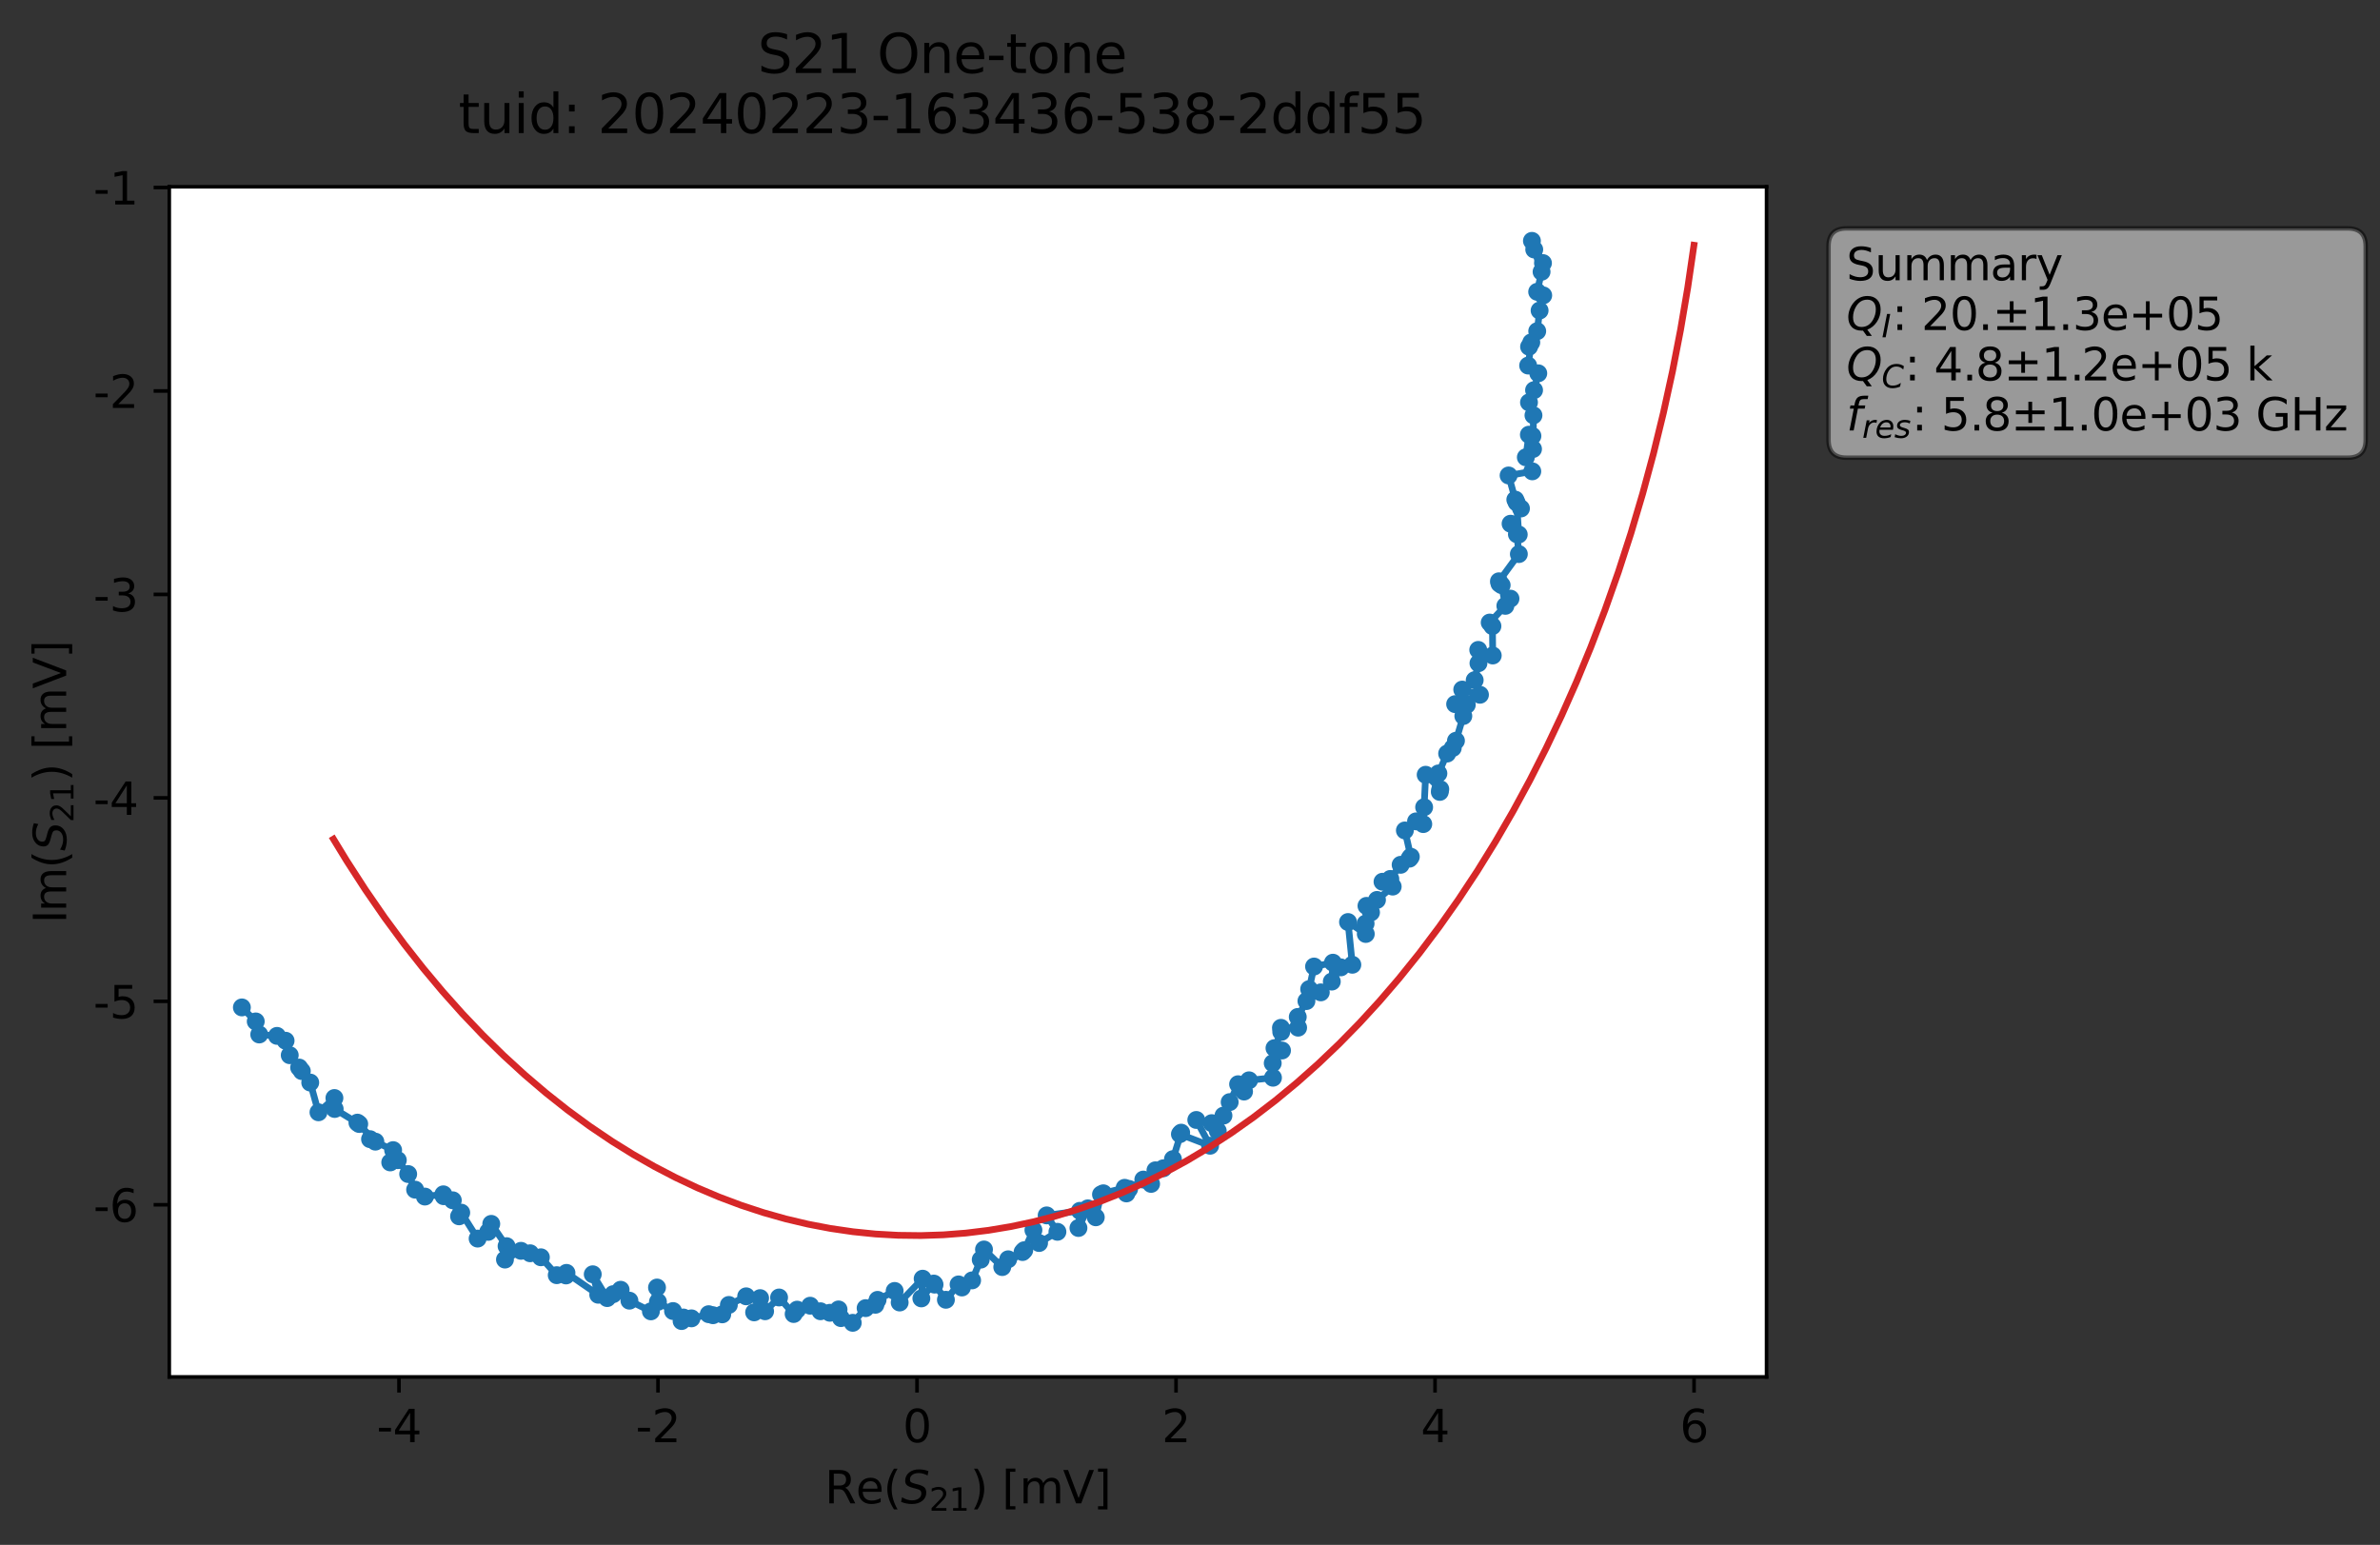 <?xml version="1.0" encoding="utf-8" standalone="no"?>
<!DOCTYPE svg PUBLIC "-//W3C//DTD SVG 1.1//EN"
  "http://www.w3.org/Graphics/SVG/1.1/DTD/svg11.dtd">
<svg xmlns:xlink="http://www.w3.org/1999/xlink" width="532.124pt" height="345.428pt" viewBox="0 0 532.124 345.428" xmlns="http://www.w3.org/2000/svg" version="1.1">
 <rect x="0" y="0" width="532.124" height="345.428" fill="#333333" stroke="none"/>
 <defs>
  <style type="text/css">*{stroke-linejoin: round; stroke-linecap: butt}</style>
 </defs>
 <g id="figure_1">
  <g id="patch_1">
   <path d="M 0 345.428 
L 532.124 345.428 
L 532.124 -0 
L 0 -0 
L 0 345.428 
z
" style="fill: none; opacity: 0"/>
  </g>
  <g id="axes_1">
   <g id="patch_2">
    <path d="M 37.848 307.872 
L 394.968 307.872 
L 394.968 41.76 
L 37.848 41.76 
z
" style="fill: #ffffff"/>
   </g>
   <g id="matplotlib.axis_1">
    <g id="xtick_1">
     <g id="line2d_1">
      <defs>
       <path id="m6364fd8657" d="M 0 0 
L 0 3.5 
" style="stroke: #000000; stroke-width: 0.8"/>
      </defs>
      <g>
       <use xlink:href="#m6364fd8657" x="89.205" y="307.872" style="stroke: #000000; stroke-width: 0.8"/>
      </g>
     </g>
     <g id="text_1">
      <!-- -4 -->
      <g transform="translate(84.219 322.47) scale(0.1 -0.1)">
       <defs>
        <path id="DejaVuSans-2d" d="M 313 2009 
L 1997 2009 
L 1997 1497 
L 313 1497 
L 313 2009 
z
" transform="scale(0.016)"/>
        <path id="DejaVuSans-34" d="M 2419 4116 
L 825 1625 
L 2419 1625 
L 2419 4116 
z
M 2253 4666 
L 3047 4666 
L 3047 1625 
L 3713 1625 
L 3713 1100 
L 3047 1100 
L 3047 0 
L 2419 0 
L 2419 1100 
L 313 1100 
L 313 1709 
L 2253 4666 
z
" transform="scale(0.016)"/>
       </defs>
       <use xlink:href="#DejaVuSans-2d"/>
       <use xlink:href="#DejaVuSans-34" x="36.084"/>
      </g>
     </g>
    </g>
    <g id="xtick_2">
     <g id="line2d_2">
      <g>
       <use xlink:href="#m6364fd8657" x="147.116" y="307.872" style="stroke: #000000; stroke-width: 0.8"/>
      </g>
     </g>
     <g id="text_2">
      <!-- -2 -->
      <g transform="translate(142.131 322.47) scale(0.1 -0.1)">
       <defs>
        <path id="DejaVuSans-32" d="M 1228 531 
L 3431 531 
L 3431 0 
L 469 0 
L 469 531 
Q 828 903 1448 1529 
Q 2069 2156 2228 2338 
Q 2531 2678 2651 2914 
Q 2772 3150 2772 3378 
Q 2772 3750 2511 3984 
Q 2250 4219 1831 4219 
Q 1534 4219 1204 4116 
Q 875 4013 500 3803 
L 500 4441 
Q 881 4594 1212 4672 
Q 1544 4750 1819 4750 
Q 2544 4750 2975 4387 
Q 3406 4025 3406 3419 
Q 3406 3131 3298 2873 
Q 3191 2616 2906 2266 
Q 2828 2175 2409 1742 
Q 1991 1309 1228 531 
z
" transform="scale(0.016)"/>
       </defs>
       <use xlink:href="#DejaVuSans-2d"/>
       <use xlink:href="#DejaVuSans-32" x="36.084"/>
      </g>
     </g>
    </g>
    <g id="xtick_3">
     <g id="line2d_3">
      <g>
       <use xlink:href="#m6364fd8657" x="205.027" y="307.872" style="stroke: #000000; stroke-width: 0.8"/>
      </g>
     </g>
     <g id="text_3">
      <!-- 0 -->
      <g transform="translate(201.846 322.47) scale(0.1 -0.1)">
       <defs>
        <path id="DejaVuSans-30" d="M 2034 4250 
Q 1547 4250 1301 3770 
Q 1056 3291 1056 2328 
Q 1056 1369 1301 889 
Q 1547 409 2034 409 
Q 2525 409 2770 889 
Q 3016 1369 3016 2328 
Q 3016 3291 2770 3770 
Q 2525 4250 2034 4250 
z
M 2034 4750 
Q 2819 4750 3233 4129 
Q 3647 3509 3647 2328 
Q 3647 1150 3233 529 
Q 2819 -91 2034 -91 
Q 1250 -91 836 529 
Q 422 1150 422 2328 
Q 422 3509 836 4129 
Q 1250 4750 2034 4750 
z
" transform="scale(0.016)"/>
       </defs>
       <use xlink:href="#DejaVuSans-30"/>
      </g>
     </g>
    </g>
    <g id="xtick_4">
     <g id="line2d_4">
      <g>
       <use xlink:href="#m6364fd8657" x="262.938" y="307.872" style="stroke: #000000; stroke-width: 0.8"/>
      </g>
     </g>
     <g id="text_4">
      <!-- 2 -->
      <g transform="translate(259.757 322.47) scale(0.1 -0.1)">
       <use xlink:href="#DejaVuSans-32"/>
      </g>
     </g>
    </g>
    <g id="xtick_5">
     <g id="line2d_5">
      <g>
       <use xlink:href="#m6364fd8657" x="320.849" y="307.872" style="stroke: #000000; stroke-width: 0.8"/>
      </g>
     </g>
     <g id="text_5">
      <!-- 4 -->
      <g transform="translate(317.668 322.47) scale(0.1 -0.1)">
       <use xlink:href="#DejaVuSans-34"/>
      </g>
     </g>
    </g>
    <g id="xtick_6">
     <g id="line2d_6">
      <g>
       <use xlink:href="#m6364fd8657" x="378.76" y="307.872" style="stroke: #000000; stroke-width: 0.8"/>
      </g>
     </g>
     <g id="text_6">
      <!-- 6 -->
      <g transform="translate(375.579 322.47) scale(0.1 -0.1)">
       <defs>
        <path id="DejaVuSans-36" d="M 2113 2584 
Q 1688 2584 1439 2293 
Q 1191 2003 1191 1497 
Q 1191 994 1439 701 
Q 1688 409 2113 409 
Q 2538 409 2786 701 
Q 3034 994 3034 1497 
Q 3034 2003 2786 2293 
Q 2538 2584 2113 2584 
z
M 3366 4563 
L 3366 3988 
Q 3128 4100 2886 4159 
Q 2644 4219 2406 4219 
Q 1781 4219 1451 3797 
Q 1122 3375 1075 2522 
Q 1259 2794 1537 2939 
Q 1816 3084 2150 3084 
Q 2853 3084 3261 2657 
Q 3669 2231 3669 1497 
Q 3669 778 3244 343 
Q 2819 -91 2113 -91 
Q 1303 -91 875 529 
Q 447 1150 447 2328 
Q 447 3434 972 4092 
Q 1497 4750 2381 4750 
Q 2619 4750 2861 4703 
Q 3103 4656 3366 4563 
z
" transform="scale(0.016)"/>
       </defs>
       <use xlink:href="#DejaVuSans-36"/>
      </g>
     </g>
    </g>
    <g id="text_7">
     <!-- Re$(S_{21})$ [mV] -->
     <g transform="translate(184.408 336.149) scale(0.1 -0.1)">
      <defs>
       <path id="DejaVuSans-52" d="M 2841 2188 
Q 3044 2119 3236 1894 
Q 3428 1669 3622 1275 
L 4263 0 
L 3584 0 
L 2988 1197 
Q 2756 1666 2539 1819 
Q 2322 1972 1947 1972 
L 1259 1972 
L 1259 0 
L 628 0 
L 628 4666 
L 2053 4666 
Q 2853 4666 3247 4331 
Q 3641 3997 3641 3322 
Q 3641 2881 3436 2590 
Q 3231 2300 2841 2188 
z
M 1259 4147 
L 1259 2491 
L 2053 2491 
Q 2509 2491 2742 2702 
Q 2975 2913 2975 3322 
Q 2975 3731 2742 3939 
Q 2509 4147 2053 4147 
L 1259 4147 
z
" transform="scale(0.016)"/>
       <path id="DejaVuSans-65" d="M 3597 1894 
L 3597 1613 
L 953 1613 
Q 991 1019 1311 708 
Q 1631 397 2203 397 
Q 2534 397 2845 478 
Q 3156 559 3463 722 
L 3463 178 
Q 3153 47 2828 -22 
Q 2503 -91 2169 -91 
Q 1331 -91 842 396 
Q 353 884 353 1716 
Q 353 2575 817 3079 
Q 1281 3584 2069 3584 
Q 2775 3584 3186 3129 
Q 3597 2675 3597 1894 
z
M 3022 2063 
Q 3016 2534 2758 2815 
Q 2500 3097 2075 3097 
Q 1594 3097 1305 2825 
Q 1016 2553 972 2059 
L 3022 2063 
z
" transform="scale(0.016)"/>
       <path id="DejaVuSans-28" d="M 1984 4856 
Q 1566 4138 1362 3434 
Q 1159 2731 1159 2009 
Q 1159 1288 1364 580 
Q 1569 -128 1984 -844 
L 1484 -844 
Q 1016 -109 783 600 
Q 550 1309 550 2009 
Q 550 2706 781 3412 
Q 1013 4119 1484 4856 
L 1984 4856 
z
" transform="scale(0.016)"/>
       <path id="DejaVuSans-Oblique-53" d="M 3859 4513 
L 3738 3897 
Q 3422 4066 3111 4152 
Q 2800 4238 2509 4238 
Q 1944 4238 1609 3991 
Q 1275 3744 1275 3334 
Q 1275 3109 1398 2989 
Q 1522 2869 2034 2731 
L 2413 2638 
Q 3053 2472 3303 2217 
Q 3553 1963 3553 1503 
Q 3553 797 2998 353 
Q 2444 -91 1538 -91 
Q 1166 -91 791 -17 
Q 416 56 38 206 
L 166 856 
Q 513 641 861 531 
Q 1209 422 1556 422 
Q 2147 422 2503 684 
Q 2859 947 2859 1369 
Q 2859 1650 2717 1795 
Q 2575 1941 2106 2059 
L 1728 2156 
Q 1081 2325 845 2545 
Q 609 2766 609 3163 
Q 609 3859 1145 4304 
Q 1681 4750 2541 4750 
Q 2875 4750 3203 4690 
Q 3531 4631 3859 4513 
z
" transform="scale(0.016)"/>
       <path id="DejaVuSans-31" d="M 794 531 
L 1825 531 
L 1825 4091 
L 703 3866 
L 703 4441 
L 1819 4666 
L 2450 4666 
L 2450 531 
L 3481 531 
L 3481 0 
L 794 0 
L 794 531 
z
" transform="scale(0.016)"/>
       <path id="DejaVuSans-29" d="M 513 4856 
L 1013 4856 
Q 1481 4119 1714 3412 
Q 1947 2706 1947 2009 
Q 1947 1309 1714 600 
Q 1481 -109 1013 -844 
L 513 -844 
Q 928 -128 1133 580 
Q 1338 1288 1338 2009 
Q 1338 2731 1133 3434 
Q 928 4138 513 4856 
z
" transform="scale(0.016)"/>
       <path id="DejaVuSans-20" transform="scale(0.016)"/>
       <path id="DejaVuSans-5b" d="M 550 4863 
L 1875 4863 
L 1875 4416 
L 1125 4416 
L 1125 -397 
L 1875 -397 
L 1875 -844 
L 550 -844 
L 550 4863 
z
" transform="scale(0.016)"/>
       <path id="DejaVuSans-6d" d="M 3328 2828 
Q 3544 3216 3844 3400 
Q 4144 3584 4550 3584 
Q 5097 3584 5394 3201 
Q 5691 2819 5691 2113 
L 5691 0 
L 5113 0 
L 5113 2094 
Q 5113 2597 4934 2840 
Q 4756 3084 4391 3084 
Q 3944 3084 3684 2787 
Q 3425 2491 3425 1978 
L 3425 0 
L 2847 0 
L 2847 2094 
Q 2847 2600 2669 2842 
Q 2491 3084 2119 3084 
Q 1678 3084 1418 2786 
Q 1159 2488 1159 1978 
L 1159 0 
L 581 0 
L 581 3500 
L 1159 3500 
L 1159 2956 
Q 1356 3278 1631 3431 
Q 1906 3584 2284 3584 
Q 2666 3584 2933 3390 
Q 3200 3197 3328 2828 
z
" transform="scale(0.016)"/>
       <path id="DejaVuSans-56" d="M 1831 0 
L 50 4666 
L 709 4666 
L 2188 738 
L 3669 4666 
L 4325 4666 
L 2547 0 
L 1831 0 
z
" transform="scale(0.016)"/>
       <path id="DejaVuSans-5d" d="M 1947 4863 
L 1947 -844 
L 622 -844 
L 622 -397 
L 1369 -397 
L 1369 4416 
L 622 4416 
L 622 4863 
L 1947 4863 
z
" transform="scale(0.016)"/>
      </defs>
      <use xlink:href="#DejaVuSans-52" transform="translate(0 0.016)"/>
      <use xlink:href="#DejaVuSans-65" transform="translate(69.482 0.016)"/>
      <use xlink:href="#DejaVuSans-28" transform="translate(131.006 0.016)"/>
      <use xlink:href="#DejaVuSans-Oblique-53" transform="translate(170.02 0.016)"/>
      <use xlink:href="#DejaVuSans-32" transform="translate(233.496 -16.391) scale(0.7)"/>
      <use xlink:href="#DejaVuSans-31" transform="translate(278.032 -16.391) scale(0.7)"/>
      <use xlink:href="#DejaVuSans-29" transform="translate(325.303 0.016)"/>
      <use xlink:href="#DejaVuSans-20" transform="translate(364.316 0.016)"/>
      <use xlink:href="#DejaVuSans-5b" transform="translate(396.104 0.016)"/>
      <use xlink:href="#DejaVuSans-6d" transform="translate(435.117 0.016)"/>
      <use xlink:href="#DejaVuSans-56" transform="translate(532.529 0.016)"/>
      <use xlink:href="#DejaVuSans-5d" transform="translate(600.938 0.016)"/>
     </g>
    </g>
   </g>
   <g id="matplotlib.axis_2">
    <g id="ytick_1">
     <g id="line2d_7">
      <defs>
       <path id="m71d63a9b2f" d="M 0 0 
L -3.5 0 
" style="stroke: #000000; stroke-width: 0.8"/>
      </defs>
      <g>
       <use xlink:href="#m71d63a9b2f" x="37.848" y="269.385" style="stroke: #000000; stroke-width: 0.8"/>
      </g>
     </g>
     <g id="text_8">
      <!-- -6 -->
      <g transform="translate(20.878 273.184) scale(0.1 -0.1)">
       <use xlink:href="#DejaVuSans-2d"/>
       <use xlink:href="#DejaVuSans-36" x="36.084"/>
      </g>
     </g>
    </g>
    <g id="ytick_2">
     <g id="line2d_8">
      <g>
       <use xlink:href="#m71d63a9b2f" x="37.848" y="223.893" style="stroke: #000000; stroke-width: 0.8"/>
      </g>
     </g>
     <g id="text_9">
      <!-- -5 -->
      <g transform="translate(20.878 227.692) scale(0.1 -0.1)">
       <defs>
        <path id="DejaVuSans-35" d="M 691 4666 
L 3169 4666 
L 3169 4134 
L 1269 4134 
L 1269 2991 
Q 1406 3038 1543 3061 
Q 1681 3084 1819 3084 
Q 2600 3084 3056 2656 
Q 3513 2228 3513 1497 
Q 3513 744 3044 326 
Q 2575 -91 1722 -91 
Q 1428 -91 1123 -41 
Q 819 9 494 109 
L 494 744 
Q 775 591 1075 516 
Q 1375 441 1709 441 
Q 2250 441 2565 725 
Q 2881 1009 2881 1497 
Q 2881 1984 2565 2268 
Q 2250 2553 1709 2553 
Q 1456 2553 1204 2497 
Q 953 2441 691 2322 
L 691 4666 
z
" transform="scale(0.016)"/>
       </defs>
       <use xlink:href="#DejaVuSans-2d"/>
       <use xlink:href="#DejaVuSans-35" x="36.084"/>
      </g>
     </g>
    </g>
    <g id="ytick_3">
     <g id="line2d_9">
      <g>
       <use xlink:href="#m71d63a9b2f" x="37.848" y="178.401" style="stroke: #000000; stroke-width: 0.8"/>
      </g>
     </g>
     <g id="text_10">
      <!-- -4 -->
      <g transform="translate(20.878 182.2) scale(0.1 -0.1)">
       <use xlink:href="#DejaVuSans-2d"/>
       <use xlink:href="#DejaVuSans-34" x="36.084"/>
      </g>
     </g>
    </g>
    <g id="ytick_4">
     <g id="line2d_10">
      <g>
       <use xlink:href="#m71d63a9b2f" x="37.848" y="132.908" style="stroke: #000000; stroke-width: 0.8"/>
      </g>
     </g>
     <g id="text_11">
      <!-- -3 -->
      <g transform="translate(20.878 136.708) scale(0.1 -0.1)">
       <defs>
        <path id="DejaVuSans-33" d="M 2597 2516 
Q 3050 2419 3304 2112 
Q 3559 1806 3559 1356 
Q 3559 666 3084 287 
Q 2609 -91 1734 -91 
Q 1441 -91 1130 -33 
Q 819 25 488 141 
L 488 750 
Q 750 597 1062 519 
Q 1375 441 1716 441 
Q 2309 441 2620 675 
Q 2931 909 2931 1356 
Q 2931 1769 2642 2001 
Q 2353 2234 1838 2234 
L 1294 2234 
L 1294 2753 
L 1863 2753 
Q 2328 2753 2575 2939 
Q 2822 3125 2822 3475 
Q 2822 3834 2567 4026 
Q 2313 4219 1838 4219 
Q 1578 4219 1281 4162 
Q 984 4106 628 3988 
L 628 4550 
Q 988 4650 1302 4700 
Q 1616 4750 1894 4750 
Q 2613 4750 3031 4423 
Q 3450 4097 3450 3541 
Q 3450 3153 3228 2886 
Q 3006 2619 2597 2516 
z
" transform="scale(0.016)"/>
       </defs>
       <use xlink:href="#DejaVuSans-2d"/>
       <use xlink:href="#DejaVuSans-33" x="36.084"/>
      </g>
     </g>
    </g>
    <g id="ytick_5">
     <g id="line2d_11">
      <g>
       <use xlink:href="#m71d63a9b2f" x="37.848" y="87.416" style="stroke: #000000; stroke-width: 0.8"/>
      </g>
     </g>
     <g id="text_12">
      <!-- -2 -->
      <g transform="translate(20.878 91.215) scale(0.1 -0.1)">
       <use xlink:href="#DejaVuSans-2d"/>
       <use xlink:href="#DejaVuSans-32" x="36.084"/>
      </g>
     </g>
    </g>
    <g id="ytick_6">
     <g id="line2d_12">
      <g>
       <use xlink:href="#m71d63a9b2f" x="37.848" y="41.924" style="stroke: #000000; stroke-width: 0.8"/>
      </g>
     </g>
     <g id="text_13">
      <!-- -1 -->
      <g transform="translate(20.878 45.723) scale(0.1 -0.1)">
       <use xlink:href="#DejaVuSans-2d"/>
       <use xlink:href="#DejaVuSans-31" x="36.084"/>
      </g>
     </g>
    </g>
    <g id="text_14">
     <!-- Im$(S_{21})$ [mV] -->
     <g transform="translate(14.798 206.466) rotate(-90) scale(0.1 -0.1)">
      <defs>
       <path id="DejaVuSans-49" d="M 628 4666 
L 1259 4666 
L 1259 0 
L 628 0 
L 628 4666 
z
" transform="scale(0.016)"/>
      </defs>
      <use xlink:href="#DejaVuSans-49" transform="translate(0 0.016)"/>
      <use xlink:href="#DejaVuSans-6d" transform="translate(25.867 0.016)"/>
      <use xlink:href="#DejaVuSans-28" transform="translate(123.279 0.016)"/>
      <use xlink:href="#DejaVuSans-Oblique-53" transform="translate(162.293 0.016)"/>
      <use xlink:href="#DejaVuSans-32" transform="translate(225.77 -16.391) scale(0.7)"/>
      <use xlink:href="#DejaVuSans-31" transform="translate(270.306 -16.391) scale(0.7)"/>
      <use xlink:href="#DejaVuSans-29" transform="translate(317.576 0.016)"/>
      <use xlink:href="#DejaVuSans-20" transform="translate(356.59 0.016)"/>
      <use xlink:href="#DejaVuSans-5b" transform="translate(388.377 0.016)"/>
      <use xlink:href="#DejaVuSans-6d" transform="translate(427.391 0.016)"/>
      <use xlink:href="#DejaVuSans-56" transform="translate(524.803 0.016)"/>
      <use xlink:href="#DejaVuSans-5d" transform="translate(593.211 0.016)"/>
     </g>
    </g>
   </g>
   <g id="line2d_13">
    <path d="M 342.511 53.856 
L 344.979 58.824 
L 343.028 55.788 
L 344.668 60.767 
L 343.684 65.246 
L 345.034 66.047 
L 344.227 69.432 
L 343.694 74.046 
L 341.873 77.526 
L 342.369 76.551 
L 341.667 81.738 
L 343.932 83.469 
L 342.99 87.241 
L 341.856 89.978 
L 342.855 92.869 
L 342.756 100.399 
L 342.622 97.482 
L 341.828 97.195 
L 341.148 102.253 
L 342.592 105.389 
L 337.294 106.311 
L 338.796 111.718 
L 340.061 113.69 
L 339.088 112.353 
L 339.565 119.516 
L 337.738 117.102 
L 339.152 119.46 
L 339.588 123.888 
L 335.136 129.974 
L 337.717 133.853 
L 335.254 130.486 
L 335.746 130.842 
L 336.57 135.466 
L 333.071 139.203 
L 333.681 139.997 
L 333.751 146.565 
L 330.507 145.316 
L 330.557 148.292 
L 329.713 152.083 
L 326.93 154.188 
L 330.893 155.346 
L 325.344 157.442 
L 327.946 157.597 
L 326.996 158.228 
L 327.172 160.098 
L 325.526 165.63 
L 324.808 167.25 
L 323.555 168.491 
L 321.599 172.939 
L 321.912 177.068 
L 322.021 176.45 
L 318.754 173.234 
L 318.217 184.262 
L 316.601 183.653 
L 314.106 185.686 
L 315.435 191.566 
L 315.124 191.996 
L 313.155 193.368 
L 310.851 196.526 
L 309.104 197.154 
L 311.382 198.237 
L 307.867 201.22 
L 305.517 202.548 
L 306.535 204.011 
L 305.321 206.516 
L 305.365 208.833 
L 301.393 206.16 
L 302.359 215.714 
L 299.784 216.298 
L 297.766 219.477 
L 298.017 215.253 
L 293.798 216.111 
L 292.706 221.165 
L 295.308 221.887 
L 292.094 223.832 
L 290.156 227.384 
L 290.235 229.78 
L 286.395 229.816 
L 286.464 230.732 
L 284.95 234.358 
L 286.633 234.887 
L 284.558 237.723 
L 284.615 240.976 
L 279.263 241.553 
L 278.147 244.068 
L 276.815 242.428 
L 273.543 249.448 
L 272.267 252.871 
L 270.918 251.128 
L 267.469 250.417 
L 270.556 256.181 
L 263.806 253.59 
L 264.089 253.259 
L 262.25 259.176 
L 260.103 261.223 
L 258.339 261.674 
L 257.364 264.715 
L 255.622 263.747 
L 252.451 265.845 
L 251.851 266.843 
L 251.452 265.587 
L 246.69 266.815 
L 246.163 267.076 
L 244.996 272.181 
L 243.224 270.182 
L 241.123 274.573 
L 241.441 270.736 
L 234.016 271.756 
L 236.421 275.425 
L 232.319 277.933 
L 231.055 275.045 
L 229.004 279.544 
L 225.411 281.572 
L 228.623 279.952 
L 224.085 283.311 
L 220.005 279.379 
L 219.275 281.649 
L 217.348 286.287 
L 215.064 287.877 
L 214.322 287.19 
L 211.486 290.625 
L 208.779 286.998 
L 206.001 290.317 
L 206.287 285.909 
L 201.152 291.233 
L 200.029 288.648 
L 196.21 290.644 
L 195.718 291.741 
L 193.535 292.493 
L 190.659 295.776 
L 188.02 294.724 
L 187.485 292.783 
L 185.553 293.531 
L 183.449 293.191 
L 181.139 291.951 
L 178.226 292.83 
L 177.447 293.807 
L 174.188 290.113 
L 171.062 293.194 
L 168.61 293.437 
L 169.947 290.255 
L 166.831 289.852 
L 162.958 291.779 
L 161.481 293.882 
L 159.408 294.078 
L 158.452 293.848 
L 152.391 295.381 
L 152.791 294.585 
L 147.102 291.084 
L 146.897 287.885 
L 145.53 293.212 
L 140.727 290.822 
L 138.764 288.382 
L 135.761 290.247 
L 132.527 284.922 
L 133.757 289.5 
L 126.657 284.61 
L 126.546 285.185 
L 124.476 285.124 
L 120.931 281.122 
L 118.533 280.226 
L 116.488 279.679 
L 112.902 281.633 
L 113.259 278.636 
L 109.839 273.65 
L 109.15 275.439 
L 106.791 276.944 
L 103.124 271.144 
L 102.641 271.965 
L 101.239 268.382 
L 99.191 267.465 
L 99.126 267.046 
L 94.998 267.547 
L 92.812 266.004 
L 91.26 262.513 
L 88.944 259.407 
L 87.249 259.911 
L 87.897 257.163 
L 82.733 254.711 
L 83.925 255.267 
L 79.916 251.017 
L 80.317 251.321 
L 74.827 247.962 
L 74.769 245.511 
L 71.205 248.704 
L 69.363 242.055 
L 64.78 235.94 
L 63.854 232.701 
L 61.934 231.617 
L 57.962 231.306 
L 57.18 228.388 
L 54.081 225.253 
L 54.081 225.253 
" clip-path="url(#p0e87fafe2f)" style="fill: none; stroke: #1f77b4; stroke-width: 1.5; stroke-linecap: square"/>
    <defs>
     <path id="mc567f66fd0" d="M 0 1.5 
C 0.398 1.5 0.779 1.342 1.061 1.061 
C 1.342 0.779 1.5 0.398 1.5 0 
C 1.5 -0.398 1.342 -0.779 1.061 -1.061 
C 0.779 -1.342 0.398 -1.5 0 -1.5 
C -0.398 -1.5 -0.779 -1.342 -1.061 -1.061 
C -1.342 -0.779 -1.5 -0.398 -1.5 0 
C -1.5 0.398 -1.342 0.779 -1.061 1.061 
C -0.779 1.342 -0.398 1.5 0 1.5 
z
" style="stroke: #1f77b4"/>
    </defs>
    <g clip-path="url(#p0e87fafe2f)">
     <use xlink:href="#mc567f66fd0" x="342.511" y="53.856" style="fill: #1f77b4; stroke: #1f77b4"/>
     <use xlink:href="#mc567f66fd0" x="344.979" y="58.824" style="fill: #1f77b4; stroke: #1f77b4"/>
     <use xlink:href="#mc567f66fd0" x="343.028" y="55.788" style="fill: #1f77b4; stroke: #1f77b4"/>
     <use xlink:href="#mc567f66fd0" x="344.668" y="60.767" style="fill: #1f77b4; stroke: #1f77b4"/>
     <use xlink:href="#mc567f66fd0" x="343.684" y="65.246" style="fill: #1f77b4; stroke: #1f77b4"/>
     <use xlink:href="#mc567f66fd0" x="345.034" y="66.047" style="fill: #1f77b4; stroke: #1f77b4"/>
     <use xlink:href="#mc567f66fd0" x="344.227" y="69.432" style="fill: #1f77b4; stroke: #1f77b4"/>
     <use xlink:href="#mc567f66fd0" x="343.694" y="74.046" style="fill: #1f77b4; stroke: #1f77b4"/>
     <use xlink:href="#mc567f66fd0" x="341.873" y="77.526" style="fill: #1f77b4; stroke: #1f77b4"/>
     <use xlink:href="#mc567f66fd0" x="342.369" y="76.551" style="fill: #1f77b4; stroke: #1f77b4"/>
     <use xlink:href="#mc567f66fd0" x="341.667" y="81.738" style="fill: #1f77b4; stroke: #1f77b4"/>
     <use xlink:href="#mc567f66fd0" x="343.932" y="83.469" style="fill: #1f77b4; stroke: #1f77b4"/>
     <use xlink:href="#mc567f66fd0" x="342.99" y="87.241" style="fill: #1f77b4; stroke: #1f77b4"/>
     <use xlink:href="#mc567f66fd0" x="341.856" y="89.978" style="fill: #1f77b4; stroke: #1f77b4"/>
     <use xlink:href="#mc567f66fd0" x="342.855" y="92.869" style="fill: #1f77b4; stroke: #1f77b4"/>
     <use xlink:href="#mc567f66fd0" x="342.756" y="100.399" style="fill: #1f77b4; stroke: #1f77b4"/>
     <use xlink:href="#mc567f66fd0" x="342.622" y="97.482" style="fill: #1f77b4; stroke: #1f77b4"/>
     <use xlink:href="#mc567f66fd0" x="341.828" y="97.195" style="fill: #1f77b4; stroke: #1f77b4"/>
     <use xlink:href="#mc567f66fd0" x="341.148" y="102.253" style="fill: #1f77b4; stroke: #1f77b4"/>
     <use xlink:href="#mc567f66fd0" x="342.592" y="105.389" style="fill: #1f77b4; stroke: #1f77b4"/>
     <use xlink:href="#mc567f66fd0" x="337.294" y="106.311" style="fill: #1f77b4; stroke: #1f77b4"/>
     <use xlink:href="#mc567f66fd0" x="338.796" y="111.718" style="fill: #1f77b4; stroke: #1f77b4"/>
     <use xlink:href="#mc567f66fd0" x="340.061" y="113.69" style="fill: #1f77b4; stroke: #1f77b4"/>
     <use xlink:href="#mc567f66fd0" x="339.088" y="112.353" style="fill: #1f77b4; stroke: #1f77b4"/>
     <use xlink:href="#mc567f66fd0" x="339.565" y="119.516" style="fill: #1f77b4; stroke: #1f77b4"/>
     <use xlink:href="#mc567f66fd0" x="337.738" y="117.102" style="fill: #1f77b4; stroke: #1f77b4"/>
     <use xlink:href="#mc567f66fd0" x="339.152" y="119.46" style="fill: #1f77b4; stroke: #1f77b4"/>
     <use xlink:href="#mc567f66fd0" x="339.588" y="123.888" style="fill: #1f77b4; stroke: #1f77b4"/>
     <use xlink:href="#mc567f66fd0" x="335.136" y="129.974" style="fill: #1f77b4; stroke: #1f77b4"/>
     <use xlink:href="#mc567f66fd0" x="337.717" y="133.853" style="fill: #1f77b4; stroke: #1f77b4"/>
     <use xlink:href="#mc567f66fd0" x="335.254" y="130.486" style="fill: #1f77b4; stroke: #1f77b4"/>
     <use xlink:href="#mc567f66fd0" x="335.746" y="130.842" style="fill: #1f77b4; stroke: #1f77b4"/>
     <use xlink:href="#mc567f66fd0" x="336.57" y="135.466" style="fill: #1f77b4; stroke: #1f77b4"/>
     <use xlink:href="#mc567f66fd0" x="333.071" y="139.203" style="fill: #1f77b4; stroke: #1f77b4"/>
     <use xlink:href="#mc567f66fd0" x="333.681" y="139.997" style="fill: #1f77b4; stroke: #1f77b4"/>
     <use xlink:href="#mc567f66fd0" x="333.751" y="146.565" style="fill: #1f77b4; stroke: #1f77b4"/>
     <use xlink:href="#mc567f66fd0" x="330.507" y="145.316" style="fill: #1f77b4; stroke: #1f77b4"/>
     <use xlink:href="#mc567f66fd0" x="330.557" y="148.292" style="fill: #1f77b4; stroke: #1f77b4"/>
     <use xlink:href="#mc567f66fd0" x="329.713" y="152.083" style="fill: #1f77b4; stroke: #1f77b4"/>
     <use xlink:href="#mc567f66fd0" x="326.93" y="154.188" style="fill: #1f77b4; stroke: #1f77b4"/>
     <use xlink:href="#mc567f66fd0" x="330.893" y="155.346" style="fill: #1f77b4; stroke: #1f77b4"/>
     <use xlink:href="#mc567f66fd0" x="325.344" y="157.442" style="fill: #1f77b4; stroke: #1f77b4"/>
     <use xlink:href="#mc567f66fd0" x="327.946" y="157.597" style="fill: #1f77b4; stroke: #1f77b4"/>
     <use xlink:href="#mc567f66fd0" x="326.996" y="158.228" style="fill: #1f77b4; stroke: #1f77b4"/>
     <use xlink:href="#mc567f66fd0" x="327.172" y="160.098" style="fill: #1f77b4; stroke: #1f77b4"/>
     <use xlink:href="#mc567f66fd0" x="325.526" y="165.63" style="fill: #1f77b4; stroke: #1f77b4"/>
     <use xlink:href="#mc567f66fd0" x="324.808" y="167.25" style="fill: #1f77b4; stroke: #1f77b4"/>
     <use xlink:href="#mc567f66fd0" x="323.555" y="168.491" style="fill: #1f77b4; stroke: #1f77b4"/>
     <use xlink:href="#mc567f66fd0" x="321.599" y="172.939" style="fill: #1f77b4; stroke: #1f77b4"/>
     <use xlink:href="#mc567f66fd0" x="321.912" y="177.068" style="fill: #1f77b4; stroke: #1f77b4"/>
     <use xlink:href="#mc567f66fd0" x="322.021" y="176.45" style="fill: #1f77b4; stroke: #1f77b4"/>
     <use xlink:href="#mc567f66fd0" x="318.754" y="173.234" style="fill: #1f77b4; stroke: #1f77b4"/>
     <use xlink:href="#mc567f66fd0" x="318.411" y="180.492" style="fill: #1f77b4; stroke: #1f77b4"/>
     <use xlink:href="#mc567f66fd0" x="318.217" y="184.262" style="fill: #1f77b4; stroke: #1f77b4"/>
     <use xlink:href="#mc567f66fd0" x="316.601" y="183.653" style="fill: #1f77b4; stroke: #1f77b4"/>
     <use xlink:href="#mc567f66fd0" x="314.106" y="185.686" style="fill: #1f77b4; stroke: #1f77b4"/>
     <use xlink:href="#mc567f66fd0" x="315.435" y="191.566" style="fill: #1f77b4; stroke: #1f77b4"/>
     <use xlink:href="#mc567f66fd0" x="315.124" y="191.996" style="fill: #1f77b4; stroke: #1f77b4"/>
     <use xlink:href="#mc567f66fd0" x="313.155" y="193.368" style="fill: #1f77b4; stroke: #1f77b4"/>
     <use xlink:href="#mc567f66fd0" x="310.851" y="196.526" style="fill: #1f77b4; stroke: #1f77b4"/>
     <use xlink:href="#mc567f66fd0" x="309.104" y="197.154" style="fill: #1f77b4; stroke: #1f77b4"/>
     <use xlink:href="#mc567f66fd0" x="311.382" y="198.237" style="fill: #1f77b4; stroke: #1f77b4"/>
     <use xlink:href="#mc567f66fd0" x="307.867" y="201.22" style="fill: #1f77b4; stroke: #1f77b4"/>
     <use xlink:href="#mc567f66fd0" x="305.517" y="202.548" style="fill: #1f77b4; stroke: #1f77b4"/>
     <use xlink:href="#mc567f66fd0" x="306.535" y="204.011" style="fill: #1f77b4; stroke: #1f77b4"/>
     <use xlink:href="#mc567f66fd0" x="305.321" y="206.516" style="fill: #1f77b4; stroke: #1f77b4"/>
     <use xlink:href="#mc567f66fd0" x="305.365" y="208.833" style="fill: #1f77b4; stroke: #1f77b4"/>
     <use xlink:href="#mc567f66fd0" x="301.393" y="206.16" style="fill: #1f77b4; stroke: #1f77b4"/>
     <use xlink:href="#mc567f66fd0" x="302.359" y="215.714" style="fill: #1f77b4; stroke: #1f77b4"/>
     <use xlink:href="#mc567f66fd0" x="299.784" y="216.298" style="fill: #1f77b4; stroke: #1f77b4"/>
     <use xlink:href="#mc567f66fd0" x="297.766" y="219.477" style="fill: #1f77b4; stroke: #1f77b4"/>
     <use xlink:href="#mc567f66fd0" x="298.017" y="215.253" style="fill: #1f77b4; stroke: #1f77b4"/>
     <use xlink:href="#mc567f66fd0" x="293.798" y="216.111" style="fill: #1f77b4; stroke: #1f77b4"/>
     <use xlink:href="#mc567f66fd0" x="292.706" y="221.165" style="fill: #1f77b4; stroke: #1f77b4"/>
     <use xlink:href="#mc567f66fd0" x="295.308" y="221.887" style="fill: #1f77b4; stroke: #1f77b4"/>
     <use xlink:href="#mc567f66fd0" x="292.094" y="223.832" style="fill: #1f77b4; stroke: #1f77b4"/>
     <use xlink:href="#mc567f66fd0" x="290.156" y="227.384" style="fill: #1f77b4; stroke: #1f77b4"/>
     <use xlink:href="#mc567f66fd0" x="290.235" y="229.78" style="fill: #1f77b4; stroke: #1f77b4"/>
     <use xlink:href="#mc567f66fd0" x="286.395" y="229.816" style="fill: #1f77b4; stroke: #1f77b4"/>
     <use xlink:href="#mc567f66fd0" x="286.464" y="230.732" style="fill: #1f77b4; stroke: #1f77b4"/>
     <use xlink:href="#mc567f66fd0" x="284.95" y="234.358" style="fill: #1f77b4; stroke: #1f77b4"/>
     <use xlink:href="#mc567f66fd0" x="286.633" y="234.887" style="fill: #1f77b4; stroke: #1f77b4"/>
     <use xlink:href="#mc567f66fd0" x="284.558" y="237.723" style="fill: #1f77b4; stroke: #1f77b4"/>
     <use xlink:href="#mc567f66fd0" x="284.615" y="240.976" style="fill: #1f77b4; stroke: #1f77b4"/>
     <use xlink:href="#mc567f66fd0" x="279.263" y="241.553" style="fill: #1f77b4; stroke: #1f77b4"/>
     <use xlink:href="#mc567f66fd0" x="278.147" y="244.068" style="fill: #1f77b4; stroke: #1f77b4"/>
     <use xlink:href="#mc567f66fd0" x="276.815" y="242.428" style="fill: #1f77b4; stroke: #1f77b4"/>
     <use xlink:href="#mc567f66fd0" x="274.933" y="246.426" style="fill: #1f77b4; stroke: #1f77b4"/>
     <use xlink:href="#mc567f66fd0" x="273.543" y="249.448" style="fill: #1f77b4; stroke: #1f77b4"/>
     <use xlink:href="#mc567f66fd0" x="272.267" y="252.871" style="fill: #1f77b4; stroke: #1f77b4"/>
     <use xlink:href="#mc567f66fd0" x="270.918" y="251.128" style="fill: #1f77b4; stroke: #1f77b4"/>
     <use xlink:href="#mc567f66fd0" x="267.469" y="250.417" style="fill: #1f77b4; stroke: #1f77b4"/>
     <use xlink:href="#mc567f66fd0" x="270.556" y="256.181" style="fill: #1f77b4; stroke: #1f77b4"/>
     <use xlink:href="#mc567f66fd0" x="263.806" y="253.59" style="fill: #1f77b4; stroke: #1f77b4"/>
     <use xlink:href="#mc567f66fd0" x="264.089" y="253.259" style="fill: #1f77b4; stroke: #1f77b4"/>
     <use xlink:href="#mc567f66fd0" x="262.25" y="259.176" style="fill: #1f77b4; stroke: #1f77b4"/>
     <use xlink:href="#mc567f66fd0" x="260.103" y="261.223" style="fill: #1f77b4; stroke: #1f77b4"/>
     <use xlink:href="#mc567f66fd0" x="258.339" y="261.674" style="fill: #1f77b4; stroke: #1f77b4"/>
     <use xlink:href="#mc567f66fd0" x="257.364" y="264.715" style="fill: #1f77b4; stroke: #1f77b4"/>
     <use xlink:href="#mc567f66fd0" x="255.622" y="263.747" style="fill: #1f77b4; stroke: #1f77b4"/>
     <use xlink:href="#mc567f66fd0" x="252.451" y="265.845" style="fill: #1f77b4; stroke: #1f77b4"/>
     <use xlink:href="#mc567f66fd0" x="251.851" y="266.843" style="fill: #1f77b4; stroke: #1f77b4"/>
     <use xlink:href="#mc567f66fd0" x="251.452" y="265.587" style="fill: #1f77b4; stroke: #1f77b4"/>
     <use xlink:href="#mc567f66fd0" x="246.69" y="266.815" style="fill: #1f77b4; stroke: #1f77b4"/>
     <use xlink:href="#mc567f66fd0" x="246.163" y="267.076" style="fill: #1f77b4; stroke: #1f77b4"/>
     <use xlink:href="#mc567f66fd0" x="244.996" y="272.181" style="fill: #1f77b4; stroke: #1f77b4"/>
     <use xlink:href="#mc567f66fd0" x="243.224" y="270.182" style="fill: #1f77b4; stroke: #1f77b4"/>
     <use xlink:href="#mc567f66fd0" x="241.123" y="274.573" style="fill: #1f77b4; stroke: #1f77b4"/>
     <use xlink:href="#mc567f66fd0" x="241.441" y="270.736" style="fill: #1f77b4; stroke: #1f77b4"/>
     <use xlink:href="#mc567f66fd0" x="234.016" y="271.756" style="fill: #1f77b4; stroke: #1f77b4"/>
     <use xlink:href="#mc567f66fd0" x="236.421" y="275.425" style="fill: #1f77b4; stroke: #1f77b4"/>
     <use xlink:href="#mc567f66fd0" x="232.319" y="277.933" style="fill: #1f77b4; stroke: #1f77b4"/>
     <use xlink:href="#mc567f66fd0" x="231.055" y="275.045" style="fill: #1f77b4; stroke: #1f77b4"/>
     <use xlink:href="#mc567f66fd0" x="229.004" y="279.544" style="fill: #1f77b4; stroke: #1f77b4"/>
     <use xlink:href="#mc567f66fd0" x="225.411" y="281.572" style="fill: #1f77b4; stroke: #1f77b4"/>
     <use xlink:href="#mc567f66fd0" x="228.623" y="279.952" style="fill: #1f77b4; stroke: #1f77b4"/>
     <use xlink:href="#mc567f66fd0" x="224.085" y="283.311" style="fill: #1f77b4; stroke: #1f77b4"/>
     <use xlink:href="#mc567f66fd0" x="220.005" y="279.379" style="fill: #1f77b4; stroke: #1f77b4"/>
     <use xlink:href="#mc567f66fd0" x="219.275" y="281.649" style="fill: #1f77b4; stroke: #1f77b4"/>
     <use xlink:href="#mc567f66fd0" x="217.348" y="286.287" style="fill: #1f77b4; stroke: #1f77b4"/>
     <use xlink:href="#mc567f66fd0" x="215.064" y="287.877" style="fill: #1f77b4; stroke: #1f77b4"/>
     <use xlink:href="#mc567f66fd0" x="214.322" y="287.19" style="fill: #1f77b4; stroke: #1f77b4"/>
     <use xlink:href="#mc567f66fd0" x="211.486" y="290.625" style="fill: #1f77b4; stroke: #1f77b4"/>
     <use xlink:href="#mc567f66fd0" x="208.946" y="287.233" style="fill: #1f77b4; stroke: #1f77b4"/>
     <use xlink:href="#mc567f66fd0" x="208.779" y="286.998" style="fill: #1f77b4; stroke: #1f77b4"/>
     <use xlink:href="#mc567f66fd0" x="206.001" y="290.317" style="fill: #1f77b4; stroke: #1f77b4"/>
     <use xlink:href="#mc567f66fd0" x="206.287" y="285.909" style="fill: #1f77b4; stroke: #1f77b4"/>
     <use xlink:href="#mc567f66fd0" x="201.152" y="291.233" style="fill: #1f77b4; stroke: #1f77b4"/>
     <use xlink:href="#mc567f66fd0" x="200.029" y="288.648" style="fill: #1f77b4; stroke: #1f77b4"/>
     <use xlink:href="#mc567f66fd0" x="196.21" y="290.644" style="fill: #1f77b4; stroke: #1f77b4"/>
     <use xlink:href="#mc567f66fd0" x="195.718" y="291.741" style="fill: #1f77b4; stroke: #1f77b4"/>
     <use xlink:href="#mc567f66fd0" x="193.535" y="292.493" style="fill: #1f77b4; stroke: #1f77b4"/>
     <use xlink:href="#mc567f66fd0" x="190.659" y="295.776" style="fill: #1f77b4; stroke: #1f77b4"/>
     <use xlink:href="#mc567f66fd0" x="188.02" y="294.724" style="fill: #1f77b4; stroke: #1f77b4"/>
     <use xlink:href="#mc567f66fd0" x="187.485" y="292.783" style="fill: #1f77b4; stroke: #1f77b4"/>
     <use xlink:href="#mc567f66fd0" x="185.553" y="293.531" style="fill: #1f77b4; stroke: #1f77b4"/>
     <use xlink:href="#mc567f66fd0" x="183.449" y="293.191" style="fill: #1f77b4; stroke: #1f77b4"/>
     <use xlink:href="#mc567f66fd0" x="181.139" y="291.951" style="fill: #1f77b4; stroke: #1f77b4"/>
     <use xlink:href="#mc567f66fd0" x="178.226" y="292.83" style="fill: #1f77b4; stroke: #1f77b4"/>
     <use xlink:href="#mc567f66fd0" x="177.447" y="293.807" style="fill: #1f77b4; stroke: #1f77b4"/>
     <use xlink:href="#mc567f66fd0" x="174.188" y="290.113" style="fill: #1f77b4; stroke: #1f77b4"/>
     <use xlink:href="#mc567f66fd0" x="171.062" y="293.194" style="fill: #1f77b4; stroke: #1f77b4"/>
     <use xlink:href="#mc567f66fd0" x="168.61" y="293.437" style="fill: #1f77b4; stroke: #1f77b4"/>
     <use xlink:href="#mc567f66fd0" x="169.947" y="290.255" style="fill: #1f77b4; stroke: #1f77b4"/>
     <use xlink:href="#mc567f66fd0" x="166.831" y="289.852" style="fill: #1f77b4; stroke: #1f77b4"/>
     <use xlink:href="#mc567f66fd0" x="162.958" y="291.779" style="fill: #1f77b4; stroke: #1f77b4"/>
     <use xlink:href="#mc567f66fd0" x="161.481" y="293.882" style="fill: #1f77b4; stroke: #1f77b4"/>
     <use xlink:href="#mc567f66fd0" x="159.408" y="294.078" style="fill: #1f77b4; stroke: #1f77b4"/>
     <use xlink:href="#mc567f66fd0" x="158.452" y="293.848" style="fill: #1f77b4; stroke: #1f77b4"/>
     <use xlink:href="#mc567f66fd0" x="154.597" y="294.778" style="fill: #1f77b4; stroke: #1f77b4"/>
     <use xlink:href="#mc567f66fd0" x="152.391" y="295.381" style="fill: #1f77b4; stroke: #1f77b4"/>
     <use xlink:href="#mc567f66fd0" x="152.791" y="294.585" style="fill: #1f77b4; stroke: #1f77b4"/>
     <use xlink:href="#mc567f66fd0" x="150.477" y="293.143" style="fill: #1f77b4; stroke: #1f77b4"/>
     <use xlink:href="#mc567f66fd0" x="147.102" y="291.084" style="fill: #1f77b4; stroke: #1f77b4"/>
     <use xlink:href="#mc567f66fd0" x="146.897" y="287.885" style="fill: #1f77b4; stroke: #1f77b4"/>
     <use xlink:href="#mc567f66fd0" x="145.53" y="293.212" style="fill: #1f77b4; stroke: #1f77b4"/>
     <use xlink:href="#mc567f66fd0" x="140.727" y="290.822" style="fill: #1f77b4; stroke: #1f77b4"/>
     <use xlink:href="#mc567f66fd0" x="138.764" y="288.382" style="fill: #1f77b4; stroke: #1f77b4"/>
     <use xlink:href="#mc567f66fd0" x="137.089" y="289.372" style="fill: #1f77b4; stroke: #1f77b4"/>
     <use xlink:href="#mc567f66fd0" x="135.761" y="290.247" style="fill: #1f77b4; stroke: #1f77b4"/>
     <use xlink:href="#mc567f66fd0" x="132.527" y="284.922" style="fill: #1f77b4; stroke: #1f77b4"/>
     <use xlink:href="#mc567f66fd0" x="133.757" y="289.5" style="fill: #1f77b4; stroke: #1f77b4"/>
     <use xlink:href="#mc567f66fd0" x="126.657" y="284.61" style="fill: #1f77b4; stroke: #1f77b4"/>
     <use xlink:href="#mc567f66fd0" x="126.546" y="285.185" style="fill: #1f77b4; stroke: #1f77b4"/>
     <use xlink:href="#mc567f66fd0" x="124.476" y="285.124" style="fill: #1f77b4; stroke: #1f77b4"/>
     <use xlink:href="#mc567f66fd0" x="120.931" y="281.122" style="fill: #1f77b4; stroke: #1f77b4"/>
     <use xlink:href="#mc567f66fd0" x="118.533" y="280.226" style="fill: #1f77b4; stroke: #1f77b4"/>
     <use xlink:href="#mc567f66fd0" x="116.488" y="279.679" style="fill: #1f77b4; stroke: #1f77b4"/>
     <use xlink:href="#mc567f66fd0" x="112.902" y="281.633" style="fill: #1f77b4; stroke: #1f77b4"/>
     <use xlink:href="#mc567f66fd0" x="113.259" y="278.636" style="fill: #1f77b4; stroke: #1f77b4"/>
     <use xlink:href="#mc567f66fd0" x="109.839" y="273.65" style="fill: #1f77b4; stroke: #1f77b4"/>
     <use xlink:href="#mc567f66fd0" x="109.15" y="275.439" style="fill: #1f77b4; stroke: #1f77b4"/>
     <use xlink:href="#mc567f66fd0" x="106.791" y="276.944" style="fill: #1f77b4; stroke: #1f77b4"/>
     <use xlink:href="#mc567f66fd0" x="103.124" y="271.144" style="fill: #1f77b4; stroke: #1f77b4"/>
     <use xlink:href="#mc567f66fd0" x="102.641" y="271.965" style="fill: #1f77b4; stroke: #1f77b4"/>
     <use xlink:href="#mc567f66fd0" x="101.239" y="268.382" style="fill: #1f77b4; stroke: #1f77b4"/>
     <use xlink:href="#mc567f66fd0" x="99.191" y="267.465" style="fill: #1f77b4; stroke: #1f77b4"/>
     <use xlink:href="#mc567f66fd0" x="99.126" y="267.046" style="fill: #1f77b4; stroke: #1f77b4"/>
     <use xlink:href="#mc567f66fd0" x="94.998" y="267.547" style="fill: #1f77b4; stroke: #1f77b4"/>
     <use xlink:href="#mc567f66fd0" x="92.812" y="266.004" style="fill: #1f77b4; stroke: #1f77b4"/>
     <use xlink:href="#mc567f66fd0" x="91.26" y="262.513" style="fill: #1f77b4; stroke: #1f77b4"/>
     <use xlink:href="#mc567f66fd0" x="88.944" y="259.407" style="fill: #1f77b4; stroke: #1f77b4"/>
     <use xlink:href="#mc567f66fd0" x="87.249" y="259.911" style="fill: #1f77b4; stroke: #1f77b4"/>
     <use xlink:href="#mc567f66fd0" x="87.897" y="257.163" style="fill: #1f77b4; stroke: #1f77b4"/>
     <use xlink:href="#mc567f66fd0" x="82.733" y="254.711" style="fill: #1f77b4; stroke: #1f77b4"/>
     <use xlink:href="#mc567f66fd0" x="83.925" y="255.267" style="fill: #1f77b4; stroke: #1f77b4"/>
     <use xlink:href="#mc567f66fd0" x="79.916" y="251.017" style="fill: #1f77b4; stroke: #1f77b4"/>
     <use xlink:href="#mc567f66fd0" x="80.317" y="251.321" style="fill: #1f77b4; stroke: #1f77b4"/>
     <use xlink:href="#mc567f66fd0" x="74.827" y="247.962" style="fill: #1f77b4; stroke: #1f77b4"/>
     <use xlink:href="#mc567f66fd0" x="74.769" y="245.511" style="fill: #1f77b4; stroke: #1f77b4"/>
     <use xlink:href="#mc567f66fd0" x="71.205" y="248.704" style="fill: #1f77b4; stroke: #1f77b4"/>
     <use xlink:href="#mc567f66fd0" x="69.363" y="242.055" style="fill: #1f77b4; stroke: #1f77b4"/>
     <use xlink:href="#mc567f66fd0" x="67.483" y="239.492" style="fill: #1f77b4; stroke: #1f77b4"/>
     <use xlink:href="#mc567f66fd0" x="66.881" y="238.701" style="fill: #1f77b4; stroke: #1f77b4"/>
     <use xlink:href="#mc567f66fd0" x="64.78" y="235.94" style="fill: #1f77b4; stroke: #1f77b4"/>
     <use xlink:href="#mc567f66fd0" x="63.854" y="232.701" style="fill: #1f77b4; stroke: #1f77b4"/>
     <use xlink:href="#mc567f66fd0" x="61.934" y="231.617" style="fill: #1f77b4; stroke: #1f77b4"/>
     <use xlink:href="#mc567f66fd0" x="57.962" y="231.306" style="fill: #1f77b4; stroke: #1f77b4"/>
     <use xlink:href="#mc567f66fd0" x="57.18" y="228.388" style="fill: #1f77b4; stroke: #1f77b4"/>
     <use xlink:href="#mc567f66fd0" x="54.081" y="225.253" style="fill: #1f77b4; stroke: #1f77b4"/>
    </g>
   </g>
   <g id="line2d_14">
    <path d="M 378.736 54.832 
L 377.344 64.329 
L 375.741 73.745 
L 373.931 83.068 
L 371.914 92.287 
L 369.693 101.389 
L 367.272 110.365 
L 364.652 119.204 
L 361.837 127.894 
L 358.83 136.424 
L 355.636 144.785 
L 352.474 152.461 
L 349.154 159.97 
L 345.678 167.305 
L 342.052 174.458 
L 338.278 181.42 
L 334.361 188.186 
L 330.305 194.747 
L 326.114 201.096 
L 321.793 207.226 
L 317.346 213.132 
L 312.779 218.806 
L 308.411 223.887 
L 303.946 228.757 
L 299.388 233.41 
L 294.741 237.843 
L 290.011 242.051 
L 285.2 246.03 
L 280.314 249.777 
L 275.357 253.288 
L 270.334 256.559 
L 265.249 259.588 
L 260.476 262.181 
L 255.659 264.56 
L 250.8 266.724 
L 245.903 268.67 
L 240.974 270.398 
L 236.014 271.905 
L 231.03 273.191 
L 226.024 274.254 
L 221 275.094 
L 215.963 275.709 
L 210.916 276.1 
L 205.865 276.266 
L 200.812 276.206 
L 195.762 275.922 
L 190.718 275.412 
L 185.686 274.678 
L 180.669 273.72 
L 175.67 272.538 
L 170.695 271.134 
L 165.747 269.509 
L 160.83 267.664 
L 155.948 265.601 
L 151.105 263.321 
L 146.305 260.825 
L 141.551 258.117 
L 136.849 255.198 
L 131.845 251.821 
L 126.909 248.205 
L 122.045 244.353 
L 117.258 240.27 
L 112.552 235.959 
L 107.932 231.424 
L 103.402 226.669 
L 98.967 221.698 
L 94.63 216.517 
L 90.395 211.129 
L 85.976 205.134 
L 81.685 198.915 
L 77.524 192.477 
L 74.56 187.622 
L 74.56 187.622 
" clip-path="url(#p0e87fafe2f)" style="fill: none; stroke: #d62728; stroke-width: 1.5; stroke-linecap: square"/>
   </g>
   <g id="patch_3">
    <path d="M 37.848 307.872 
L 37.848 41.76 
" style="fill: none; stroke: #000000; stroke-width: 0.8; stroke-linejoin: miter; stroke-linecap: square"/>
   </g>
   <g id="patch_4">
    <path d="M 394.968 307.872 
L 394.968 41.76 
" style="fill: none; stroke: #000000; stroke-width: 0.8; stroke-linejoin: miter; stroke-linecap: square"/>
   </g>
   <g id="patch_5">
    <path d="M 37.848 307.872 
L 394.968 307.872 
" style="fill: none; stroke: #000000; stroke-width: 0.8; stroke-linejoin: miter; stroke-linecap: square"/>
   </g>
   <g id="patch_6">
    <path d="M 37.848 41.76 
L 394.968 41.76 
" style="fill: none; stroke: #000000; stroke-width: 0.8; stroke-linejoin: miter; stroke-linecap: square"/>
   </g>
   <g id="text_15">
    <g id="patch_7">
     <path d="M 412.824 102.337 
L 524.924 102.337 
Q 528.924 102.337 528.924 98.337 
L 528.924 55.066 
Q 528.924 51.066 524.924 51.066 
L 412.824 51.066 
Q 408.824 51.066 408.824 55.066 
L 408.824 98.337 
Q 408.824 102.337 412.824 102.337 
z
" style="fill: #ffffff; opacity: 0.5; stroke: #000000; stroke-linejoin: miter"/>
    </g>
    <!-- Summary -->
    <g transform="translate(412.824 62.664) scale(0.1 -0.1)">
     <defs>
      <path id="DejaVuSans-53" d="M 3425 4513 
L 3425 3897 
Q 3066 4069 2747 4153 
Q 2428 4238 2131 4238 
Q 1616 4238 1336 4038 
Q 1056 3838 1056 3469 
Q 1056 3159 1242 3001 
Q 1428 2844 1947 2747 
L 2328 2669 
Q 3034 2534 3370 2195 
Q 3706 1856 3706 1288 
Q 3706 609 3251 259 
Q 2797 -91 1919 -91 
Q 1588 -91 1214 -16 
Q 841 59 441 206 
L 441 856 
Q 825 641 1194 531 
Q 1563 422 1919 422 
Q 2459 422 2753 634 
Q 3047 847 3047 1241 
Q 3047 1584 2836 1778 
Q 2625 1972 2144 2069 
L 1759 2144 
Q 1053 2284 737 2584 
Q 422 2884 422 3419 
Q 422 4038 858 4394 
Q 1294 4750 2059 4750 
Q 2388 4750 2728 4690 
Q 3069 4631 3425 4513 
z
" transform="scale(0.016)"/>
      <path id="DejaVuSans-75" d="M 544 1381 
L 544 3500 
L 1119 3500 
L 1119 1403 
Q 1119 906 1312 657 
Q 1506 409 1894 409 
Q 2359 409 2629 706 
Q 2900 1003 2900 1516 
L 2900 3500 
L 3475 3500 
L 3475 0 
L 2900 0 
L 2900 538 
Q 2691 219 2414 64 
Q 2138 -91 1772 -91 
Q 1169 -91 856 284 
Q 544 659 544 1381 
z
M 1991 3584 
L 1991 3584 
z
" transform="scale(0.016)"/>
      <path id="DejaVuSans-61" d="M 2194 1759 
Q 1497 1759 1228 1600 
Q 959 1441 959 1056 
Q 959 750 1161 570 
Q 1363 391 1709 391 
Q 2188 391 2477 730 
Q 2766 1069 2766 1631 
L 2766 1759 
L 2194 1759 
z
M 3341 1997 
L 3341 0 
L 2766 0 
L 2766 531 
Q 2569 213 2275 61 
Q 1981 -91 1556 -91 
Q 1019 -91 701 211 
Q 384 513 384 1019 
Q 384 1609 779 1909 
Q 1175 2209 1959 2209 
L 2766 2209 
L 2766 2266 
Q 2766 2663 2505 2880 
Q 2244 3097 1772 3097 
Q 1472 3097 1187 3025 
Q 903 2953 641 2809 
L 641 3341 
Q 956 3463 1253 3523 
Q 1550 3584 1831 3584 
Q 2591 3584 2966 3190 
Q 3341 2797 3341 1997 
z
" transform="scale(0.016)"/>
      <path id="DejaVuSans-72" d="M 2631 2963 
Q 2534 3019 2420 3045 
Q 2306 3072 2169 3072 
Q 1681 3072 1420 2755 
Q 1159 2438 1159 1844 
L 1159 0 
L 581 0 
L 581 3500 
L 1159 3500 
L 1159 2956 
Q 1341 3275 1631 3429 
Q 1922 3584 2338 3584 
Q 2397 3584 2469 3576 
Q 2541 3569 2628 3553 
L 2631 2963 
z
" transform="scale(0.016)"/>
      <path id="DejaVuSans-79" d="M 2059 -325 
Q 1816 -950 1584 -1140 
Q 1353 -1331 966 -1331 
L 506 -1331 
L 506 -850 
L 844 -850 
Q 1081 -850 1212 -737 
Q 1344 -625 1503 -206 
L 1606 56 
L 191 3500 
L 800 3500 
L 1894 763 
L 2988 3500 
L 3597 3500 
L 2059 -325 
z
" transform="scale(0.016)"/>
     </defs>
     <use xlink:href="#DejaVuSans-53"/>
     <use xlink:href="#DejaVuSans-75" x="63.477"/>
     <use xlink:href="#DejaVuSans-6d" x="126.855"/>
     <use xlink:href="#DejaVuSans-6d" x="224.268"/>
     <use xlink:href="#DejaVuSans-61" x="321.68"/>
     <use xlink:href="#DejaVuSans-72" x="382.959"/>
     <use xlink:href="#DejaVuSans-79" x="424.072"/>
    </g>
    <!-- $Q_I$: 20.$\pm$1.3e+05  -->
    <g transform="translate(412.824 73.862) scale(0.1 -0.1)">
     <defs>
      <path id="DejaVuSans-Oblique-51" d="M 2309 -84 
Q 2275 -88 2237 -89 
Q 2200 -91 2125 -91 
Q 1250 -91 756 411 
Q 263 913 263 1797 
Q 263 2319 452 2844 
Q 641 3369 978 3788 
Q 1369 4269 1858 4509 
Q 2347 4750 2938 4750 
Q 3794 4750 4287 4245 
Q 4781 3741 4781 2869 
Q 4781 1928 4265 1147 
Q 3750 366 2919 44 
L 3553 -825 
L 2847 -825 
L 2309 -84 
z
M 2919 4238 
Q 2400 4238 2003 3986 
Q 1606 3734 1313 3219 
Q 1125 2891 1026 2522 
Q 928 2153 928 1778 
Q 928 1128 1239 775 
Q 1550 422 2119 422 
Q 2631 422 3032 676 
Q 3434 931 3719 1434 
Q 3909 1772 4009 2142 
Q 4109 2513 4109 2881 
Q 4109 3528 3796 3883 
Q 3484 4238 2919 4238 
z
" transform="scale(0.016)"/>
      <path id="DejaVuSans-Oblique-49" d="M 1081 4666 
L 1716 4666 
L 806 0 
L 172 0 
L 1081 4666 
z
" transform="scale(0.016)"/>
      <path id="DejaVuSans-3a" d="M 750 794 
L 1409 794 
L 1409 0 
L 750 0 
L 750 794 
z
M 750 3309 
L 1409 3309 
L 1409 2516 
L 750 2516 
L 750 3309 
z
" transform="scale(0.016)"/>
      <path id="DejaVuSans-2e" d="M 684 794 
L 1344 794 
L 1344 0 
L 684 0 
L 684 794 
z
" transform="scale(0.016)"/>
      <path id="DejaVuSans-b1" d="M 2944 4013 
L 2944 2803 
L 4684 2803 
L 4684 2272 
L 2944 2272 
L 2944 1063 
L 2419 1063 
L 2419 2272 
L 678 2272 
L 678 2803 
L 2419 2803 
L 2419 4013 
L 2944 4013 
z
M 678 531 
L 4684 531 
L 4684 0 
L 678 0 
L 678 531 
z
" transform="scale(0.016)"/>
      <path id="DejaVuSans-2b" d="M 2944 4013 
L 2944 2272 
L 4684 2272 
L 4684 1741 
L 2944 1741 
L 2944 0 
L 2419 0 
L 2419 1741 
L 678 1741 
L 678 2272 
L 2419 2272 
L 2419 4013 
L 2944 4013 
z
" transform="scale(0.016)"/>
     </defs>
     <use xlink:href="#DejaVuSans-Oblique-51" transform="translate(0 0.781)"/>
     <use xlink:href="#DejaVuSans-Oblique-49" transform="translate(78.711 -15.625) scale(0.7)"/>
     <use xlink:href="#DejaVuSans-3a" transform="translate(102.09 0.781)"/>
     <use xlink:href="#DejaVuSans-20" transform="translate(135.781 0.781)"/>
     <use xlink:href="#DejaVuSans-32" transform="translate(167.568 0.781)"/>
     <use xlink:href="#DejaVuSans-30" transform="translate(231.191 0.781)"/>
     <use xlink:href="#DejaVuSans-2e" transform="translate(294.814 0.781)"/>
     <use xlink:href="#DejaVuSans-b1" transform="translate(326.602 0.781)"/>
     <use xlink:href="#DejaVuSans-31" transform="translate(410.391 0.781)"/>
     <use xlink:href="#DejaVuSans-2e" transform="translate(474.014 0.781)"/>
     <use xlink:href="#DejaVuSans-33" transform="translate(505.801 0.781)"/>
     <use xlink:href="#DejaVuSans-65" transform="translate(569.424 0.781)"/>
     <use xlink:href="#DejaVuSans-2b" transform="translate(630.947 0.781)"/>
     <use xlink:href="#DejaVuSans-30" transform="translate(714.736 0.781)"/>
     <use xlink:href="#DejaVuSans-35" transform="translate(778.359 0.781)"/>
     <use xlink:href="#DejaVuSans-20" transform="translate(841.982 0.781)"/>
    </g>
    <!-- $Q_C$: 4.8$\pm$1.2e+05 k -->
    <g transform="translate(412.824 85.06) scale(0.1 -0.1)">
     <defs>
      <path id="DejaVuSans-Oblique-43" d="M 4447 4306 
L 4319 3641 
Q 4019 3944 3683 4091 
Q 3347 4238 2956 4238 
Q 2422 4238 2017 3981 
Q 1613 3725 1319 3200 
Q 1131 2863 1032 2486 
Q 934 2109 934 1728 
Q 934 1091 1264 756 
Q 1594 422 2222 422 
Q 2656 422 3056 561 
Q 3456 700 3834 978 
L 3688 231 
Q 3316 72 2936 -9 
Q 2556 -91 2175 -91 
Q 1278 -91 773 396 
Q 269 884 269 1753 
Q 269 2309 461 2846 
Q 653 3384 1013 3828 
Q 1394 4300 1883 4525 
Q 2372 4750 3022 4750 
Q 3422 4750 3780 4639 
Q 4138 4528 4447 4306 
z
" transform="scale(0.016)"/>
      <path id="DejaVuSans-38" d="M 2034 2216 
Q 1584 2216 1326 1975 
Q 1069 1734 1069 1313 
Q 1069 891 1326 650 
Q 1584 409 2034 409 
Q 2484 409 2743 651 
Q 3003 894 3003 1313 
Q 3003 1734 2745 1975 
Q 2488 2216 2034 2216 
z
M 1403 2484 
Q 997 2584 770 2862 
Q 544 3141 544 3541 
Q 544 4100 942 4425 
Q 1341 4750 2034 4750 
Q 2731 4750 3128 4425 
Q 3525 4100 3525 3541 
Q 3525 3141 3298 2862 
Q 3072 2584 2669 2484 
Q 3125 2378 3379 2068 
Q 3634 1759 3634 1313 
Q 3634 634 3220 271 
Q 2806 -91 2034 -91 
Q 1263 -91 848 271 
Q 434 634 434 1313 
Q 434 1759 690 2068 
Q 947 2378 1403 2484 
z
M 1172 3481 
Q 1172 3119 1398 2916 
Q 1625 2713 2034 2713 
Q 2441 2713 2670 2916 
Q 2900 3119 2900 3481 
Q 2900 3844 2670 4047 
Q 2441 4250 2034 4250 
Q 1625 4250 1398 4047 
Q 1172 3844 1172 3481 
z
" transform="scale(0.016)"/>
      <path id="DejaVuSans-6b" d="M 581 4863 
L 1159 4863 
L 1159 1991 
L 2875 3500 
L 3609 3500 
L 1753 1863 
L 3688 0 
L 2938 0 
L 1159 1709 
L 1159 0 
L 581 0 
L 581 4863 
z
" transform="scale(0.016)"/>
     </defs>
     <use xlink:href="#DejaVuSans-Oblique-51" transform="translate(0 0.016)"/>
     <use xlink:href="#DejaVuSans-Oblique-43" transform="translate(78.711 -16.391) scale(0.7)"/>
     <use xlink:href="#DejaVuSans-3a" transform="translate(130.322 0.016)"/>
     <use xlink:href="#DejaVuSans-20" transform="translate(164.014 0.016)"/>
     <use xlink:href="#DejaVuSans-34" transform="translate(195.801 0.016)"/>
     <use xlink:href="#DejaVuSans-2e" transform="translate(259.424 0.016)"/>
     <use xlink:href="#DejaVuSans-38" transform="translate(288.586 0.016)"/>
     <use xlink:href="#DejaVuSans-b1" transform="translate(352.209 0.016)"/>
     <use xlink:href="#DejaVuSans-31" transform="translate(435.998 0.016)"/>
     <use xlink:href="#DejaVuSans-2e" transform="translate(499.621 0.016)"/>
     <use xlink:href="#DejaVuSans-32" transform="translate(525.908 0.016)"/>
     <use xlink:href="#DejaVuSans-65" transform="translate(589.531 0.016)"/>
     <use xlink:href="#DejaVuSans-2b" transform="translate(651.055 0.016)"/>
     <use xlink:href="#DejaVuSans-30" transform="translate(734.844 0.016)"/>
     <use xlink:href="#DejaVuSans-35" transform="translate(798.467 0.016)"/>
     <use xlink:href="#DejaVuSans-20" transform="translate(862.09 0.016)"/>
     <use xlink:href="#DejaVuSans-6b" transform="translate(893.877 0.016)"/>
    </g>
    <!-- $f_{res}$: 5.8$\pm$1.0e+03 GHz -->
    <g transform="translate(412.824 96.257) scale(0.1 -0.1)">
     <defs>
      <path id="DejaVuSans-Oblique-66" d="M 3059 4863 
L 2969 4384 
L 2419 4384 
Q 2106 4384 1964 4261 
Q 1822 4138 1753 3809 
L 1691 3500 
L 2638 3500 
L 2553 3053 
L 1606 3053 
L 1013 0 
L 434 0 
L 1031 3053 
L 481 3053 
L 563 3500 
L 1113 3500 
L 1159 3744 
Q 1278 4363 1576 4613 
Q 1875 4863 2516 4863 
L 3059 4863 
z
" transform="scale(0.016)"/>
      <path id="DejaVuSans-Oblique-72" d="M 2853 2969 
Q 2766 3016 2653 3041 
Q 2541 3066 2413 3066 
Q 1953 3066 1609 2717 
Q 1266 2369 1153 1784 
L 800 0 
L 225 0 
L 909 3500 
L 1484 3500 
L 1375 2956 
Q 1603 3259 1920 3421 
Q 2238 3584 2597 3584 
Q 2691 3584 2781 3573 
Q 2872 3563 2963 3538 
L 2853 2969 
z
" transform="scale(0.016)"/>
      <path id="DejaVuSans-Oblique-65" d="M 3078 2063 
Q 3088 2113 3092 2166 
Q 3097 2219 3097 2272 
Q 3097 2653 2873 2875 
Q 2650 3097 2266 3097 
Q 1838 3097 1509 2826 
Q 1181 2556 1013 2059 
L 3078 2063 
z
M 3578 1613 
L 903 1613 
Q 884 1494 878 1425 
Q 872 1356 872 1306 
Q 872 872 1139 634 
Q 1406 397 1894 397 
Q 2269 397 2603 481 
Q 2938 566 3225 728 
L 3116 159 
Q 2806 34 2476 -28 
Q 2147 -91 1806 -91 
Q 1078 -91 686 257 
Q 294 606 294 1247 
Q 294 1794 489 2264 
Q 684 2734 1063 3103 
Q 1306 3334 1642 3459 
Q 1978 3584 2356 3584 
Q 2950 3584 3301 3228 
Q 3653 2872 3653 2272 
Q 3653 2128 3634 1964 
Q 3616 1800 3578 1613 
z
" transform="scale(0.016)"/>
      <path id="DejaVuSans-Oblique-73" d="M 3200 3397 
L 3091 2853 
Q 2863 2978 2609 3040 
Q 2356 3103 2088 3103 
Q 1634 3103 1373 2948 
Q 1113 2794 1113 2528 
Q 1113 2219 1719 2053 
Q 1766 2041 1788 2034 
L 1972 1978 
Q 2547 1819 2739 1644 
Q 2931 1469 2931 1166 
Q 2931 609 2489 259 
Q 2047 -91 1331 -91 
Q 1053 -91 747 -37 
Q 441 16 72 128 
L 184 722 
Q 500 559 806 475 
Q 1113 391 1394 391 
Q 1816 391 2080 572 
Q 2344 753 2344 1031 
Q 2344 1331 1650 1516 
L 1591 1531 
L 1394 1581 
Q 956 1697 753 1886 
Q 550 2075 550 2369 
Q 550 2928 970 3256 
Q 1391 3584 2113 3584 
Q 2397 3584 2667 3537 
Q 2938 3491 3200 3397 
z
" transform="scale(0.016)"/>
      <path id="DejaVuSans-47" d="M 3809 666 
L 3809 1919 
L 2778 1919 
L 2778 2438 
L 4434 2438 
L 4434 434 
Q 4069 175 3628 42 
Q 3188 -91 2688 -91 
Q 1594 -91 976 548 
Q 359 1188 359 2328 
Q 359 3472 976 4111 
Q 1594 4750 2688 4750 
Q 3144 4750 3555 4637 
Q 3966 4525 4313 4306 
L 4313 3634 
Q 3963 3931 3569 4081 
Q 3175 4231 2741 4231 
Q 1884 4231 1454 3753 
Q 1025 3275 1025 2328 
Q 1025 1384 1454 906 
Q 1884 428 2741 428 
Q 3075 428 3337 486 
Q 3600 544 3809 666 
z
" transform="scale(0.016)"/>
      <path id="DejaVuSans-48" d="M 628 4666 
L 1259 4666 
L 1259 2753 
L 3553 2753 
L 3553 4666 
L 4184 4666 
L 4184 0 
L 3553 0 
L 3553 2222 
L 1259 2222 
L 1259 0 
L 628 0 
L 628 4666 
z
" transform="scale(0.016)"/>
      <path id="DejaVuSans-7a" d="M 353 3500 
L 3084 3500 
L 3084 2975 
L 922 459 
L 3084 459 
L 3084 0 
L 275 0 
L 275 525 
L 2438 3041 
L 353 3041 
L 353 3500 
z
" transform="scale(0.016)"/>
     </defs>
     <use xlink:href="#DejaVuSans-Oblique-66" transform="translate(0 0.016)"/>
     <use xlink:href="#DejaVuSans-Oblique-72" transform="translate(35.205 -16.391) scale(0.7)"/>
     <use xlink:href="#DejaVuSans-Oblique-65" transform="translate(63.984 -16.391) scale(0.7)"/>
     <use xlink:href="#DejaVuSans-Oblique-73" transform="translate(107.051 -16.391) scale(0.7)"/>
     <use xlink:href="#DejaVuSans-3a" transform="translate(146.255 0.016)"/>
     <use xlink:href="#DejaVuSans-20" transform="translate(179.946 0.016)"/>
     <use xlink:href="#DejaVuSans-35" transform="translate(211.733 0.016)"/>
     <use xlink:href="#DejaVuSans-2e" transform="translate(275.356 0.016)"/>
     <use xlink:href="#DejaVuSans-38" transform="translate(304.519 0.016)"/>
     <use xlink:href="#DejaVuSans-b1" transform="translate(368.142 0.016)"/>
     <use xlink:href="#DejaVuSans-31" transform="translate(451.931 0.016)"/>
     <use xlink:href="#DejaVuSans-2e" transform="translate(515.554 0.016)"/>
     <use xlink:href="#DejaVuSans-30" transform="translate(547.341 0.016)"/>
     <use xlink:href="#DejaVuSans-65" transform="translate(610.964 0.016)"/>
     <use xlink:href="#DejaVuSans-2b" transform="translate(672.487 0.016)"/>
     <use xlink:href="#DejaVuSans-30" transform="translate(756.276 0.016)"/>
     <use xlink:href="#DejaVuSans-33" transform="translate(819.899 0.016)"/>
     <use xlink:href="#DejaVuSans-20" transform="translate(883.522 0.016)"/>
     <use xlink:href="#DejaVuSans-47" transform="translate(915.31 0.016)"/>
     <use xlink:href="#DejaVuSans-48" transform="translate(992.8 0.016)"/>
     <use xlink:href="#DejaVuSans-7a" transform="translate(1067.995 0.016)"/>
    </g>
   </g>
  </g>
  <g id="text_16">
   <!-- S21 One-tone -->
   <g transform="translate(169.398 16.318) scale(0.12 -0.12)">
    <defs>
     <path id="DejaVuSans-4f" d="M 2522 4238 
Q 1834 4238 1429 3725 
Q 1025 3213 1025 2328 
Q 1025 1447 1429 934 
Q 1834 422 2522 422 
Q 3209 422 3611 934 
Q 4013 1447 4013 2328 
Q 4013 3213 3611 3725 
Q 3209 4238 2522 4238 
z
M 2522 4750 
Q 3503 4750 4090 4092 
Q 4678 3434 4678 2328 
Q 4678 1225 4090 567 
Q 3503 -91 2522 -91 
Q 1538 -91 948 565 
Q 359 1222 359 2328 
Q 359 3434 948 4092 
Q 1538 4750 2522 4750 
z
" transform="scale(0.016)"/>
     <path id="DejaVuSans-6e" d="M 3513 2113 
L 3513 0 
L 2938 0 
L 2938 2094 
Q 2938 2591 2744 2837 
Q 2550 3084 2163 3084 
Q 1697 3084 1428 2787 
Q 1159 2491 1159 1978 
L 1159 0 
L 581 0 
L 581 3500 
L 1159 3500 
L 1159 2956 
Q 1366 3272 1645 3428 
Q 1925 3584 2291 3584 
Q 2894 3584 3203 3211 
Q 3513 2838 3513 2113 
z
" transform="scale(0.016)"/>
     <path id="DejaVuSans-74" d="M 1172 4494 
L 1172 3500 
L 2356 3500 
L 2356 3053 
L 1172 3053 
L 1172 1153 
Q 1172 725 1289 603 
Q 1406 481 1766 481 
L 2356 481 
L 2356 0 
L 1766 0 
Q 1100 0 847 248 
Q 594 497 594 1153 
L 594 3053 
L 172 3053 
L 172 3500 
L 594 3500 
L 594 4494 
L 1172 4494 
z
" transform="scale(0.016)"/>
     <path id="DejaVuSans-6f" d="M 1959 3097 
Q 1497 3097 1228 2736 
Q 959 2375 959 1747 
Q 959 1119 1226 758 
Q 1494 397 1959 397 
Q 2419 397 2687 759 
Q 2956 1122 2956 1747 
Q 2956 2369 2687 2733 
Q 2419 3097 1959 3097 
z
M 1959 3584 
Q 2709 3584 3137 3096 
Q 3566 2609 3566 1747 
Q 3566 888 3137 398 
Q 2709 -91 1959 -91 
Q 1206 -91 779 398 
Q 353 888 353 1747 
Q 353 2609 779 3096 
Q 1206 3584 1959 3584 
z
" transform="scale(0.016)"/>
    </defs>
    <use xlink:href="#DejaVuSans-53"/>
    <use xlink:href="#DejaVuSans-32" x="63.477"/>
    <use xlink:href="#DejaVuSans-31" x="127.1"/>
    <use xlink:href="#DejaVuSans-20" x="190.723"/>
    <use xlink:href="#DejaVuSans-4f" x="222.51"/>
    <use xlink:href="#DejaVuSans-6e" x="301.221"/>
    <use xlink:href="#DejaVuSans-65" x="364.6"/>
    <use xlink:href="#DejaVuSans-2d" x="426.123"/>
    <use xlink:href="#DejaVuSans-74" x="462.207"/>
    <use xlink:href="#DejaVuSans-6f" x="501.416"/>
    <use xlink:href="#DejaVuSans-6e" x="562.598"/>
    <use xlink:href="#DejaVuSans-65" x="625.977"/>
   </g>
   <!-- tuid: 20240223-163436-538-2ddf55 -->
   <g transform="translate(102.515 29.756) scale(0.12 -0.12)">
    <defs>
     <path id="DejaVuSans-69" d="M 603 3500 
L 1178 3500 
L 1178 0 
L 603 0 
L 603 3500 
z
M 603 4863 
L 1178 4863 
L 1178 4134 
L 603 4134 
L 603 4863 
z
" transform="scale(0.016)"/>
     <path id="DejaVuSans-64" d="M 2906 2969 
L 2906 4863 
L 3481 4863 
L 3481 0 
L 2906 0 
L 2906 525 
Q 2725 213 2448 61 
Q 2172 -91 1784 -91 
Q 1150 -91 751 415 
Q 353 922 353 1747 
Q 353 2572 751 3078 
Q 1150 3584 1784 3584 
Q 2172 3584 2448 3432 
Q 2725 3281 2906 2969 
z
M 947 1747 
Q 947 1113 1208 752 
Q 1469 391 1925 391 
Q 2381 391 2643 752 
Q 2906 1113 2906 1747 
Q 2906 2381 2643 2742 
Q 2381 3103 1925 3103 
Q 1469 3103 1208 2742 
Q 947 2381 947 1747 
z
" transform="scale(0.016)"/>
     <path id="DejaVuSans-66" d="M 2375 4863 
L 2375 4384 
L 1825 4384 
Q 1516 4384 1395 4259 
Q 1275 4134 1275 3809 
L 1275 3500 
L 2222 3500 
L 2222 3053 
L 1275 3053 
L 1275 0 
L 697 0 
L 697 3053 
L 147 3053 
L 147 3500 
L 697 3500 
L 697 3744 
Q 697 4328 969 4595 
Q 1241 4863 1831 4863 
L 2375 4863 
z
" transform="scale(0.016)"/>
    </defs>
    <use xlink:href="#DejaVuSans-74"/>
    <use xlink:href="#DejaVuSans-75" x="39.209"/>
    <use xlink:href="#DejaVuSans-69" x="102.588"/>
    <use xlink:href="#DejaVuSans-64" x="130.371"/>
    <use xlink:href="#DejaVuSans-3a" x="193.848"/>
    <use xlink:href="#DejaVuSans-20" x="227.539"/>
    <use xlink:href="#DejaVuSans-32" x="259.326"/>
    <use xlink:href="#DejaVuSans-30" x="322.949"/>
    <use xlink:href="#DejaVuSans-32" x="386.572"/>
    <use xlink:href="#DejaVuSans-34" x="450.195"/>
    <use xlink:href="#DejaVuSans-30" x="513.818"/>
    <use xlink:href="#DejaVuSans-32" x="577.441"/>
    <use xlink:href="#DejaVuSans-32" x="641.064"/>
    <use xlink:href="#DejaVuSans-33" x="704.688"/>
    <use xlink:href="#DejaVuSans-2d" x="768.311"/>
    <use xlink:href="#DejaVuSans-31" x="804.395"/>
    <use xlink:href="#DejaVuSans-36" x="868.018"/>
    <use xlink:href="#DejaVuSans-33" x="931.641"/>
    <use xlink:href="#DejaVuSans-34" x="995.264"/>
    <use xlink:href="#DejaVuSans-33" x="1058.887"/>
    <use xlink:href="#DejaVuSans-36" x="1122.51"/>
    <use xlink:href="#DejaVuSans-2d" x="1186.133"/>
    <use xlink:href="#DejaVuSans-35" x="1222.217"/>
    <use xlink:href="#DejaVuSans-33" x="1285.84"/>
    <use xlink:href="#DejaVuSans-38" x="1349.463"/>
    <use xlink:href="#DejaVuSans-2d" x="1413.086"/>
    <use xlink:href="#DejaVuSans-32" x="1449.17"/>
    <use xlink:href="#DejaVuSans-64" x="1512.793"/>
    <use xlink:href="#DejaVuSans-64" x="1576.27"/>
    <use xlink:href="#DejaVuSans-66" x="1639.746"/>
    <use xlink:href="#DejaVuSans-35" x="1674.951"/>
    <use xlink:href="#DejaVuSans-35" x="1738.574"/>
   </g>
  </g>
 </g>
 <defs>
  <clipPath id="p0e87fafe2f">
   <rect x="37.848" y="41.76" width="357.12" height="266.112"/>
  </clipPath>
 </defs>
</svg>
